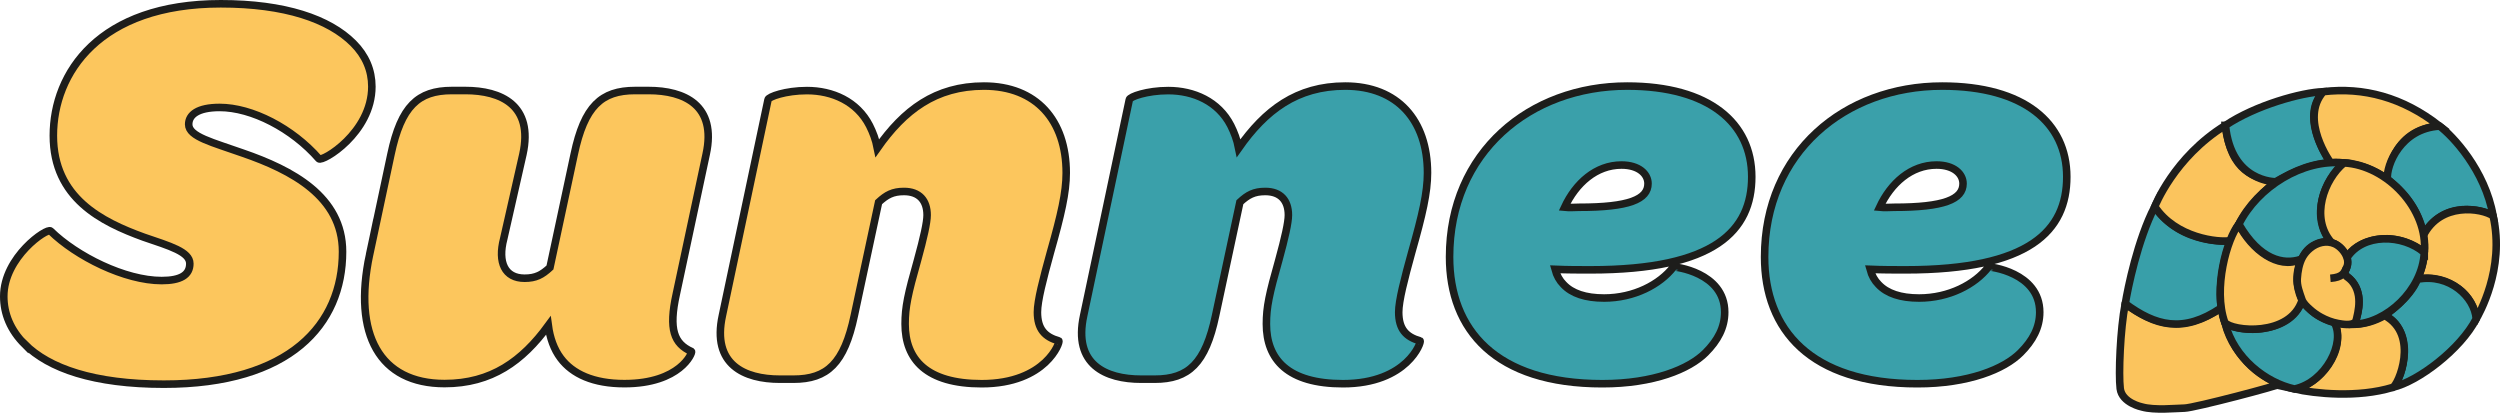 <?xml version="1.0" encoding="UTF-8"?><svg id="Livello_2" xmlns="http://www.w3.org/2000/svg" viewBox="0 0 330.84 54.63"><defs><style>.cls-1{fill:#fcc65d;}.cls-1,.cls-2,.cls-3,.cls-4{stroke-miterlimit:10;}.cls-1,.cls-3{stroke:#1d1d1b;}.cls-2{fill:#fbc45d;}.cls-2,.cls-4{stroke:#1e1e1c;}.cls-3{fill:#3aa0aa;}.cls-4{fill:#389fa9;}</style></defs><g id="Livello_5"><g><g><path class="cls-2" d="M281.25,40.18c3.59,2.55,7.25,4.13,12.7,.55,1.49,7.7,6.48,9.5,7.68,10.1,.25,.12-11.27,3.16-12.54,3.18-1.14,.02-3.95,.32-5.62-.15,0,0-2.66-.54-2.89-2.44-.23-1.91,0-7.81,.66-11.23Z"/><path class="cls-4" d="M285.15,27.34c-2.29,4.47-3.56,10.79-3.9,12.85,3.96,2.92,7.65,3.99,12.7,.55-.45-3.14,.5-7.28,1.29-8.89,.12,.06-6.54,.71-10.09-4.5Z"/><path class="cls-2" d="M294.5,16.59c-6.83,4.22-9.35,10.75-9.35,10.75,2.74,4.16,8.41,4.8,10.09,4.5,0,0,1.33-4.11,5.9-7.79-2.84-.61-5.87-1.2-6.65-7.46Z"/><path class="cls-4" d="M307.46,12.13c-2.87,.1-8.95,1.79-12.95,4.46,.74,7.56,6.65,7.46,6.65,7.46,0,0,4.09-2.47,7.39-2.49,.11,0-.26-.22-.32-.31-.72-1.13-3.7-6.01-.77-9.11Z"/><path class="cls-2" d="M322.85,16.69c-4.9-3.84-10.1-5.18-15.39-4.56-3.22,3.66,.97,9.42,.97,9.42,0,0,3.84-.49,7.51,2.16,0,0,.4-6.65,6.91-7.02Z"/><path class="cls-4" d="M329.93,28.57c-1.04-6.04-5.4-10.64-7.08-11.88-5.19,.3-7.09,5.25-6.91,7.02,1.51,1.3,4.11,3.48,4.73,7.5,2.71-4.98,8.04-3.38,9.26-2.64Z"/><path class="cls-2" d="M327.69,42.21c.31-.56,3.84-6.58,2.24-13.64-1.5-1.04-7-1.9-9.26,2.64,.65,2.94-.78,5.75-.78,5.75,1.91-.53,7.05,.35,7.79,5.24Z"/><path class="cls-4" d="M316.63,51.26c3.38-.77,9.02-5.07,11.06-9.06-.18-2.87-3.53-6.08-7.79-5.24-.92,2.48-4.32,4.78-4.32,4.78,3.93,1.87,2.58,8.14,1.06,9.52Z"/><path class="cls-2" d="M308.89,42.64c1.77,3.7-2,8.32-5.25,8.84,0,0,0,0,0,0,2.68,.6,8.36,1.21,12.99-.21,.72-.2,3.64-6.98-1.06-9.52,0,0,0,0,0,0-2.67,1.54-5.09,1.25-6.69,.9,0,0,0,0,0,0Z"/><path class="cls-4" d="M304.65,39.72c-1.32,3.74-6.69,4.75-10.19,3.08,1.2,4.63,5.36,7.83,9.18,8.68,4.13-.88,6.83-6.18,5.25-8.84-2.11-.59-3.21-1.51-4.23-2.92Z"/><path class="cls-2" d="M304.65,39.72c-.33-.62-1.44-3.29,.22-5.94,.09-.14-.42,.55-.46,.57-2.92,1.35-6.42-1.29-8.14-4.67-1.54,1.87-3.45,8.52-1.85,12.99,.94,1.19,8.64,1.98,10.23-2.94Z"/><path class="cls-4" d="M308.55,32.09c-.8-.33-2.94,.04-3.81,1.94-.07,.14-.17,.26-.32,.31-2.23,.72-5.39,.08-8.14-4.67,2.45-4.91,8.38-8.66,13.92-8.11-4.64,4.49-2.97,9.19-1.65,10.53Z"/><path class="cls-2" d="M320.82,33.43c-4.39-3.41-9.28-1.42-10.24,.69-.39-.73-.78-1.59-2.04-2.03-2.89-3.29-.96-8.38,1.65-10.53,5.75,.3,11.2,6.18,10.63,11.86Z"/><path class="cls-4" d="M310.01,36.22s.9-.62,.57-2.11c2.12-3.3,7.41-3.14,10.24-.69-.24,5.05-5.09,9.37-9.28,9.49,2.09-5.16-1.53-6.69-1.53-6.69Z"/><path class="cls-2" d="M310.6,34.11c-.25-.8-.95-1.54-1.63-1.85-1.11-.5-2.35-.16-3.26,.59-.39,.32-.73,.71-.98,1.15-.48,.85-.66,1.92-.72,2.88s.31,1.84,.61,2.73c.17,.52,.65,.96,1.05,1.32,.43,.39,.91,.74,1.42,1.02,.73,.41,1.52,.71,2.34,.86,.58,.1,1.68,.3,2.2-.14,.15-.13,.19-.35,.24-.55,.24-.97,.4-1.99,.25-2.98-.09-.57-.29-1.13-.62-1.61-.16-.24-.36-.47-.58-.65s-.49-.31-.58-.6c-.1-.34,.15-.68,.27-1.02,.13-.37,.11-.77,0-1.15Z"/><path class="cls-2" d="M308.39,36.83c1.62-.13,1.83-.7,2.18-1.47"/></g><g><path class="cls-1" d="M3.26,45.56c-1.86-1.86-2.76-4.03-2.76-6.34,0-5.22,5.74-9.1,6.19-8.65,3.43,3.36,9.85,6.56,14.7,6.56,2.54,0,3.73-.75,3.73-2.24,0-1.57-2.61-2.31-6.12-3.51-5.52-2.01-11.94-5.15-11.94-13.43S13.11,.5,29.22,.5c8.5,0,14.32,2.01,17.53,5.22,1.64,1.64,2.46,3.58,2.46,5.74,0,6.12-6.56,10-7.01,9.55-3.51-4.03-8.88-6.79-13.13-6.79-2.91,0-4.1,.97-4.1,2.24,0,1.64,3.21,2.39,7.16,3.8,6.49,2.24,13.2,5.74,13.2,13.05,0,9.62-6.94,17.53-23.65,17.53-9.25,0-15.22-2.09-18.42-5.3Z"/><path class="cls-1" d="M48.91,33.69l2.83-13.28c1.34-6.34,3.58-8.43,8.06-8.43h1.79c4.7,0,9.03,1.94,7.61,8.43l-2.54,11.19c-.82,3.13,.15,5.22,2.76,5.22,1.49,0,2.31-.45,3.36-1.42l3.21-14.99c1.34-6.34,3.58-8.43,8.06-8.43h1.79c4.7,0,9.03,1.94,7.61,8.43l-3.95,18.5c-1.04,4.7-.3,6.56,2.01,7.61,.15,.15-1.49,4.25-8.88,4.25-4.1,0-6.86-1.27-8.43-3.36-.9-1.19-1.42-2.69-1.64-4.33-3.43,4.7-7.53,7.68-13.73,7.68-8.58,0-12.16-6.49-9.92-17.08Z"/><path class="cls-1" d="M129.92,50.78c-7.31,0-10.14-3.21-10.14-7.91,0-2.24,.37-3.95,1.64-8.43,.82-2.98,1.27-5,1.27-5.97,0-1.94-1.04-3.13-3.06-3.13-1.49,0-2.31,.45-3.36,1.42l-3.21,14.99c-1.34,6.34-3.58,8.43-8.06,8.43h-1.79c-4.7,0-9.03-1.94-7.61-8.43l6.04-28.57c.07-.37,2.31-1.19,5.15-1.19,3.36,0,6.64,1.42,8.28,4.63,.45,.9,.82,1.86,1.04,2.98,3.51-5,7.68-8.21,14.1-8.21,6.94,0,10.89,4.55,10.89,11.49,0,2.61-.67,5.52-2.09,10.52-.97,3.51-1.72,6.42-1.72,7.91,0,2.24,.97,3.28,2.83,3.8,.22,.07-1.64,5.67-10.22,5.67Z"/><path class="cls-3" d="M177.73,50.78c-7.31,0-10.14-3.21-10.14-7.91,0-2.24,.37-3.95,1.64-8.43,.82-2.98,1.27-5,1.27-5.97,0-1.94-1.04-3.13-3.06-3.13-1.49,0-2.31,.45-3.36,1.42l-3.21,14.99c-1.34,6.34-3.58,8.43-8.06,8.43h-1.79c-4.7,0-9.03-1.94-7.61-8.43l6.04-28.57c.07-.37,2.31-1.19,5.15-1.19,3.36,0,6.64,1.42,8.28,4.63,.45,.9,.82,1.86,1.04,2.98,3.51-5,7.68-8.21,14.1-8.21,6.94,0,10.89,4.55,10.89,11.49,0,2.61-.67,5.52-2.09,10.52-.97,3.51-1.72,6.42-1.72,7.91,0,2.24,.97,3.28,2.83,3.8,.22,.07-1.64,5.67-10.22,5.67Z"/><path class="cls-3" d="M191.83,33.99c0-13.8,10.59-22.6,23.5-22.6,10.89,0,16.49,4.92,16.49,12.01s-4.85,12.31-21.33,12.31c-1.49,0-3.06,0-4.7-.07,.22,.82,.6,1.49,1.12,2.01,1.12,1.19,2.91,1.79,5.37,1.79,3.95,0,7.38-1.79,9.17-4.1,.07-.07,6.79,.67,6.79,5.97,0,2.01-.9,3.73-2.54,5.37-2.16,2.16-6.86,4.1-13.65,4.1-14.17,0-20.22-7.16-20.22-16.78Zm17.16-6.56c6.56,0,9.1-1.04,9.1-3.13,0-1.27-1.19-2.46-3.51-2.46-3.36,0-6.04,2.39-7.53,5.59,.67,.07,1.34,0,1.94,0Z"/><path class="cls-3" d="M233.52,33.99c0-13.8,10.59-22.6,23.5-22.6,10.89,0,16.49,4.92,16.49,12.01s-4.85,12.31-21.33,12.31c-1.49,0-3.06,0-4.7-.07,.22,.82,.6,1.49,1.12,2.01,1.12,1.19,2.91,1.79,5.37,1.79,3.95,0,7.38-1.79,9.17-4.1,.07-.07,6.79,.67,6.79,5.97,0,2.01-.9,3.73-2.54,5.37-2.16,2.16-6.86,4.1-13.65,4.1-14.17,0-20.22-7.16-20.22-16.78Zm17.16-6.56c6.56,0,9.1-1.04,9.1-3.13,0-1.27-1.19-2.46-3.51-2.46-3.36,0-6.04,2.39-7.53,5.59,.67,.07,1.34,0,1.94,0Z"/></g></g></g></svg>